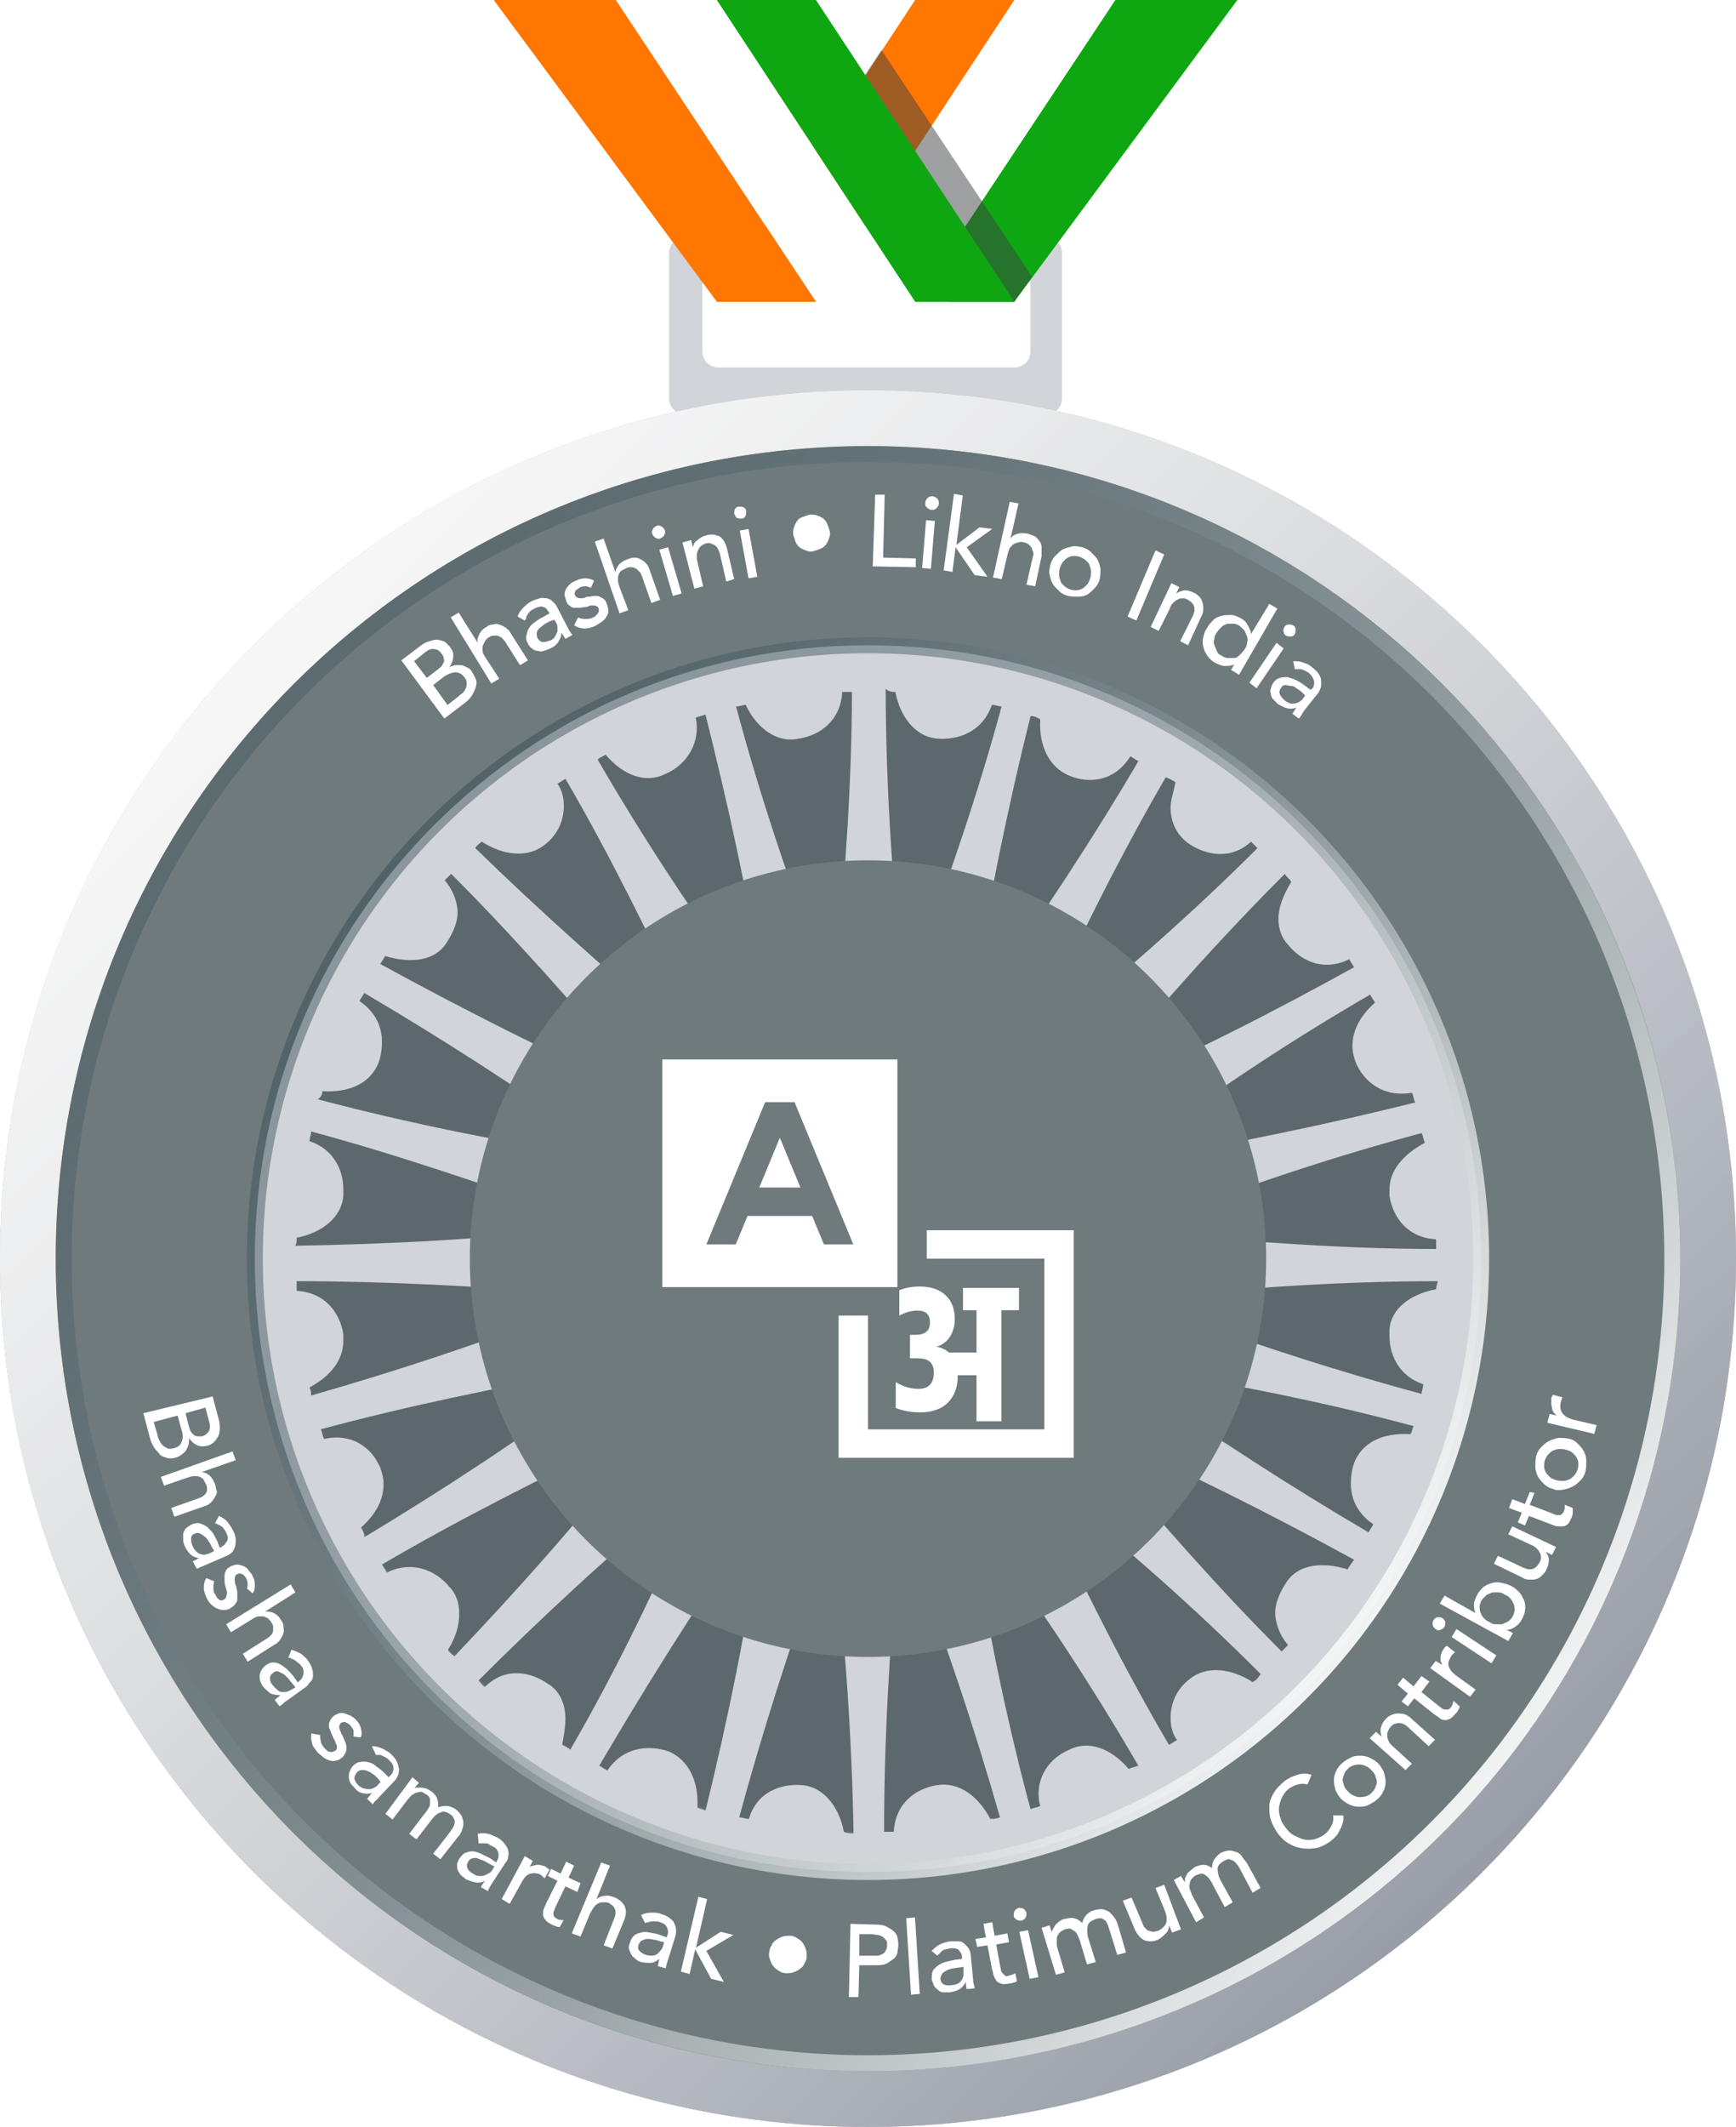 <svg width="218" height="267" viewBox="0 0 218 267" fill="none" xmlns="http://www.w3.org/2000/svg">
<path d="M86.006 29.798C84.904 29.798 84.023 30.669 84.023 31.757V50.041C84.023 51.13 84.904 52 86.006 52H131.381C132.483 52 133.364 51.13 133.364 50.041V31.757C133.364 30.669 132.483 29.798 131.381 29.798H86.006ZM129.399 44.164C129.399 45.253 128.518 46.123 127.416 46.123H90.191C89.09 46.123 88.209 45.253 88.209 44.164V35.893C88.209 34.805 89.09 33.934 90.191 33.934H127.416C128.518 33.934 129.399 34.805 129.399 35.893V44.164Z" fill="#D1D4D8"/>
<path d="M140.045 0L114.918 37.877H127.37L155.388 0H140.045Z" fill="#0FA711"/>
<path d="M127.377 0L102.473 37.877H114.925L140.052 0H127.377Z" fill="white"/>
<path d="M114.92 0L90.016 37.877H102.468L127.373 0H114.92Z" fill="#FF7600"/>
<path d="M90.018 37.877H102.47L77.343 0H62L90.018 37.877Z" fill="#FF7600"/>
<path d="M102.471 37.877H114.923L90.018 0H77.344L102.471 37.877Z" fill="white"/>
<path opacity="0.5" d="M110.695 6.28L104.469 15.693L119.145 37.882H127.372L129.596 34.744L110.695 6.28Z" fill="#3E4347"/>
<path d="M114.92 37.877H127.373L102.468 0H90.016L114.92 37.877Z" fill="#0FA711"/>
<g filter="url(#filter0_ii)">
<path d="M218 158C218 218.199 169.199 267 109 267C48.801 267 0 218.199 0 158C0 97.801 48.801 49 109 49C169.199 49 218 97.801 218 158Z" fill="#34373C" fill-opacity="0.4"/>
</g>
<path d="M214.5 158C214.5 216.266 167.266 263.5 109 263.5C50.734 263.5 3.5 216.266 3.5 158C3.5 99.734 50.734 52.5 109 52.5C167.266 52.5 214.5 99.734 214.5 158Z" stroke="#DFDFDF" stroke-width="7"/>
<path d="M214.5 158C214.5 216.266 167.266 263.5 109 263.5C50.734 263.5 3.5 216.266 3.5 158C3.5 99.734 50.734 52.5 109 52.5C167.266 52.5 214.5 99.734 214.5 158Z" stroke="url(#paint0_linear)" stroke-width="7"/>
<path d="M214.5 158C214.5 216.266 167.266 263.5 109 263.5C50.734 263.5 3.5 216.266 3.5 158C3.5 99.734 50.734 52.5 109 52.5C167.266 52.5 214.5 99.734 214.5 158Z" stroke="url(#paint1_linear)" stroke-width="7"/>
<path d="M196 158C196 206.049 157.049 245 109 245C60.951 245 22 206.049 22 158C22 109.951 60.951 71 109 71C157.049 71 196 109.951 196 158Z" fill="#5C686B" stroke="#6F7A7D" stroke-width="30"/>
<path d="M109.001 81C66.559 81 32 115.357 32 158.001C32 200.645 66.357 235.002 109.001 235.002C151.645 235.002 186.002 200.645 186.002 158.001C186.002 115.357 151.442 81 109.001 81ZM93.641 88.478C93.843 88.478 93.843 88.478 93.641 88.478C95.056 91.509 97.683 93.328 100.311 92.722C102.938 92.318 105.565 90.499 105.767 86.861C106.172 86.861 106.576 86.861 106.98 86.861C106.98 97.775 106.172 109.496 104.959 122.229C104.757 123.441 104.757 124.654 104.757 125.867C104.353 124.856 103.948 123.644 103.544 122.229C99.3 111.517 95.46 99.998 92.429 88.68C93.035 88.68 93.237 88.478 93.641 88.478ZM76.058 94.743C78.281 97.37 81.111 98.381 83.536 97.168C86.365 95.956 87.982 93.126 87.376 90.095C87.78 89.892 88.184 89.892 88.589 89.69C91.216 100.2 93.843 111.72 95.864 124.452C96.066 125.867 96.269 126.877 96.673 128.09C96.066 127.079 95.46 126.069 94.45 124.856C87.578 115.559 80.909 105.454 75.048 95.349C75.25 95.147 75.654 94.945 76.058 94.743ZM60.496 105.656C63.326 107.475 66.357 107.678 68.378 106.061C69.995 104.848 70.804 103.029 70.804 101.21C70.804 100.2 70.602 99.189 69.995 98.381C70.399 98.179 70.602 97.977 71.006 97.775C76.463 107.071 81.717 117.783 87.174 129.302C87.78 130.515 88.386 131.526 88.791 132.536C87.982 131.728 86.972 130.919 85.961 130.111C77.069 122.633 67.974 114.549 59.688 106.465C59.89 106.061 60.294 105.859 60.496 105.656ZM48.37 120.006C48.572 120.006 48.572 120.006 48.37 120.006C51.604 121.016 54.636 120.612 56.05 118.389C56.454 117.783 57.465 116.166 57.465 114.549C57.465 113.538 57.061 111.922 55.848 110.507C56.05 110.305 56.454 109.901 56.657 109.699C64.336 117.378 72.218 126.271 80.505 135.972C81.313 136.982 82.121 137.791 82.93 138.599C81.919 137.993 80.707 137.589 79.494 136.982C68.985 132.132 58.071 126.675 47.764 121.016C47.966 120.612 48.168 120.41 48.37 120.006ZM40.488 136.982C40.488 136.982 40.488 136.78 40.488 136.982C43.924 137.184 46.551 135.972 47.562 133.344C47.764 132.738 47.966 131.93 47.966 130.717C47.966 129.505 47.562 127.281 45.137 125.665C45.339 125.26 45.541 125.058 45.743 124.654C55.04 130.111 65.145 136.578 75.452 143.854C76.463 144.662 77.675 145.269 78.484 145.875C77.473 145.673 76.058 145.471 74.644 145.066C63.326 143.45 51.402 141.024 39.882 137.993C40.286 137.791 40.488 137.387 40.488 136.982ZM37.255 155.374C37.255 155.374 37.255 155.172 37.255 155.374C40.488 154.767 42.913 152.746 43.116 150.119C43.116 149.917 43.116 149.715 43.116 149.311C43.116 146.885 41.903 144.258 38.871 143.248C38.871 142.843 39.074 142.439 39.074 142.035C49.583 144.864 60.901 148.704 72.825 152.948C74.037 153.353 75.25 153.757 76.26 153.959C75.048 153.959 73.835 154.161 72.421 154.161C61.103 155.576 48.775 156.182 37.053 156.384C37.255 156.182 37.255 155.778 37.255 155.374ZM38.871 174.169C38.871 173.967 38.871 173.967 38.871 174.169C41.499 172.754 43.116 170.733 43.116 168.308C43.116 168.106 43.116 167.702 43.116 167.5C42.711 164.872 40.892 162.245 37.255 162.043C37.255 161.639 37.255 161.235 37.255 160.83C48.168 160.83 59.89 161.437 72.623 162.447C74.037 162.649 75.25 162.649 76.26 162.649C75.25 163.054 74.037 163.458 72.623 163.862C61.911 168.106 50.391 171.946 39.074 175.18C39.074 174.978 39.074 174.573 38.871 174.169ZM45.339 191.752C45.339 191.752 45.339 191.55 45.339 191.752C47.158 190.135 48.168 188.316 48.168 186.295C48.168 185.487 47.966 184.881 47.764 184.274C46.754 181.849 44.328 179.828 40.69 180.636C40.488 180.232 40.488 179.828 40.286 179.424C50.795 176.594 62.315 174.169 74.846 171.946C76.26 171.744 77.271 171.34 78.484 171.138C77.473 171.744 76.463 172.35 75.25 173.361C65.953 180.232 55.848 186.902 45.743 192.965C45.743 192.358 45.541 192.156 45.339 191.752ZM56.252 207.112C57.263 205.495 57.667 204.08 57.667 202.463C57.667 201.251 57.263 200.038 56.454 199.23C54.838 197.209 51.806 195.794 48.572 197.411C48.37 197.007 48.168 196.805 47.966 196.4C57.263 190.944 67.974 185.487 79.494 180.03C80.707 179.424 81.717 178.818 82.728 178.413C81.919 179.222 81.111 180.232 80.302 181.243C73.229 190.337 65.145 199.432 57.061 207.92C56.859 207.718 56.454 207.516 56.252 207.112ZM70.602 219.036C70.804 217.823 71.006 216.813 71.006 215.802C71.006 213.781 70.197 212.164 68.783 211.356C66.762 209.941 63.528 209.133 60.901 211.76C60.496 211.558 60.294 211.154 60.092 210.952C67.772 203.272 76.463 195.188 86.163 187.104C87.174 186.295 87.982 185.487 88.791 184.678C88.184 185.689 87.78 186.902 87.174 188.114C82.728 198.624 77.473 209.537 71.612 219.642C71.41 219.44 71.006 219.238 70.602 219.036ZM87.578 226.918C87.78 223.482 86.365 220.855 83.94 219.844C81.515 219.036 78.281 219.238 76.26 222.27C75.856 222.067 75.654 221.865 75.25 221.663C80.707 212.367 86.972 202.261 94.248 191.752C95.056 190.539 95.662 189.529 96.269 188.721C96.066 189.731 95.864 191.146 95.46 192.56C93.843 203.878 91.418 215.802 88.589 227.322C88.386 227.12 87.982 227.12 87.578 226.918ZM105.969 229.949C105.363 226.716 103.342 224.291 100.715 224.088C98.087 223.886 95.056 224.897 94.045 228.333C93.641 228.333 93.237 228.13 92.833 228.13C95.662 217.621 99.3 206.303 103.544 194.379C103.948 193.167 104.353 191.954 104.555 190.944C104.555 192.156 104.757 193.369 104.757 194.784C106.172 206.101 106.98 218.43 107.182 230.151C106.778 230.151 106.374 230.151 105.969 229.949ZM178.928 143.45C176.301 144.864 174.482 146.885 174.482 149.311C174.482 149.513 174.482 149.917 174.482 150.119C174.886 152.746 176.705 155.374 180.343 155.576C180.343 155.98 180.343 156.384 180.343 156.788C169.632 156.788 157.708 155.98 144.975 154.767C143.56 154.565 142.348 154.565 141.337 154.565C142.348 154.161 143.56 153.757 144.975 153.353C155.687 149.108 167.206 145.269 178.524 142.237C178.726 142.641 178.726 143.045 178.928 143.45ZM172.663 125.867C172.663 125.867 172.663 126.069 172.663 125.867C170.844 127.484 169.834 129.302 169.834 131.323C169.834 132.132 170.036 132.738 170.238 133.344C171.248 135.77 173.674 137.791 177.312 137.184C177.514 137.589 177.514 137.993 177.716 138.397C167.206 141.024 155.485 143.45 142.954 145.673C141.539 145.875 140.529 146.077 139.316 146.481C140.327 145.875 141.337 145.269 142.55 144.46C151.847 137.387 161.952 130.717 172.057 124.856C172.259 125.26 172.461 125.463 172.663 125.867ZM162.154 110.709C161.143 112.326 160.537 113.943 160.537 115.357C160.537 116.57 160.941 117.783 161.75 118.591C163.366 120.612 166.196 122.027 169.43 120.41C169.632 120.814 169.834 121.016 170.036 121.42C160.537 126.675 150.028 132.132 138.306 137.184C137.093 137.791 136.083 138.195 135.072 138.801C135.881 137.993 136.689 136.982 137.7 135.972C144.975 127.079 153.059 117.985 161.345 109.699C161.548 110.103 161.952 110.305 162.154 110.709ZM147.603 98.179C147.603 98.179 147.805 98.381 147.603 98.179C147.4 99.391 146.996 100.402 146.996 101.412C146.996 103.231 147.805 104.848 149.219 105.859C151.24 107.273 154.474 108.082 157.101 105.656C157.303 105.859 157.708 106.263 157.91 106.465C150.23 114.145 141.337 122.027 131.434 130.111C130.424 130.919 129.413 131.728 128.807 132.536C129.413 131.526 129.818 130.515 130.424 129.1C135.072 118.591 140.529 107.678 146.39 97.572C146.996 97.775 147.198 97.977 147.603 98.179ZM130.626 90.297C130.828 90.297 130.828 90.297 130.626 90.297C130.424 93.732 131.839 96.36 134.264 97.37C136.689 98.381 139.923 98.179 141.944 94.945C142.348 95.147 142.55 95.349 142.954 95.551C137.497 104.848 131.03 114.751 123.552 125.26C122.744 126.271 122.138 127.281 121.531 128.292C121.733 127.281 122.138 125.867 122.34 124.452C124.159 113.134 126.584 101.21 129.413 89.892C130.02 89.892 130.222 90.095 130.626 90.297ZM112.437 86.861C112.437 86.861 112.639 86.861 112.437 86.861C113.043 90.095 115.064 92.52 117.691 92.722C120.319 92.924 123.35 91.913 124.563 88.478C124.967 88.478 125.371 88.68 125.775 88.68C122.946 99.189 119.106 110.507 114.66 122.229C114.256 123.441 113.851 124.654 113.447 125.665C113.447 124.452 113.245 123.239 113.245 121.825C112.033 110.507 111.224 98.179 111.224 86.457C111.628 86.861 112.033 86.861 112.437 86.861ZM124.361 228.333C122.744 225.301 120.319 223.684 117.691 224.088C115.064 224.493 112.437 226.312 112.235 229.949C111.83 229.949 111.426 229.949 111.022 229.949C111.022 219.036 111.628 207.314 112.841 194.581C113.043 193.369 113.043 192.358 113.043 191.348C113.043 191.146 113.043 191.146 113.043 190.944C113.447 191.954 113.851 193.167 114.256 194.581C118.5 205.293 122.34 216.813 125.573 228.13C125.169 228.333 124.765 228.333 124.361 228.333ZM141.742 222.067C141.742 222.067 141.539 222.067 141.742 222.067C139.518 219.44 136.689 218.43 134.264 219.642C131.434 220.855 129.818 223.684 130.626 226.716C130.222 226.918 129.818 226.918 129.413 227.12C126.584 216.611 124.159 205.091 122.138 192.56C121.936 191.146 121.733 190.135 121.329 188.923C121.936 189.933 122.542 190.944 123.552 192.156C130.424 201.453 137.093 211.558 142.954 221.663C142.348 221.865 142.146 221.865 141.742 222.067ZM157.303 211.154C157.303 211.356 157.303 211.356 157.303 211.154C154.474 209.335 151.442 209.133 149.421 210.75C147.805 211.962 146.996 213.781 146.996 215.6C146.996 216.611 147.198 217.621 147.805 218.43C147.4 218.632 147.198 218.834 146.794 219.036C141.337 209.739 135.881 199.028 130.626 187.508C130.02 186.295 129.413 185.285 129.009 184.274C129.818 185.083 130.828 185.891 131.839 186.699C140.933 193.773 150.028 201.857 158.314 210.143C157.91 210.75 157.708 210.952 157.303 211.154ZM169.227 197.007C169.227 197.007 169.227 197.209 169.227 197.007C165.994 195.996 162.962 196.4 161.548 198.624C161.143 199.23 160.133 200.847 160.133 202.463C160.133 203.474 160.537 205.091 161.75 206.506C161.548 206.708 161.143 207.112 160.941 207.314C153.261 199.634 145.379 190.742 137.295 181.041C136.487 180.03 135.678 179.02 134.87 178.413C135.881 179.02 137.093 179.424 138.306 180.03C148.815 184.678 159.729 190.135 170.036 195.794C169.632 196.4 169.43 196.603 169.227 197.007ZM177.109 180.03C177.109 180.232 177.109 180.232 177.109 180.03C173.674 179.828 171.046 181.041 170.036 183.668C169.834 184.274 169.632 185.083 169.632 186.295C169.632 187.508 170.036 189.731 172.461 191.348C172.259 191.752 172.057 191.954 171.855 192.358C162.558 186.902 152.453 180.434 142.146 173.159C141.135 172.35 139.923 171.744 139.114 171.138C140.125 171.34 141.539 171.744 142.954 171.946C154.272 173.563 166.196 175.988 177.514 179.02C177.312 179.424 177.312 179.828 177.109 180.03ZM180.343 161.841C177.109 162.447 174.684 164.266 174.482 166.893C174.482 167.096 174.482 167.298 174.482 167.702C174.482 170.127 175.695 172.754 178.726 173.765C178.726 174.169 178.524 174.573 178.524 174.978C168.015 172.148 156.697 168.51 144.773 164.064C143.56 163.66 142.348 163.256 141.337 163.054C142.55 163.054 143.763 162.851 145.177 162.851C156.495 161.639 168.823 160.83 180.545 160.83C180.545 161.033 180.343 161.437 180.343 161.841Z" fill="#D1D4D8"/>
<circle cx="109" cy="158" r="77" stroke="url(#paint2_linear)" stroke-width="2"/>
<circle cx="109" cy="158" r="101" stroke="url(#paint3_linear)" stroke-width="2"/>
<g filter="url(#filter1_i)">
<circle cx="109" cy="158" r="50" fill="#6F7A7D"/>
</g>
<g filter="url(#filter2_d)">
<path fill-rule="evenodd" clip-rule="evenodd" d="M83.168 134.786V133H112.692V161.571H83.168V134.786ZM99.775 138.357H96.085L88.704 156.214H92.394L93.872 152.643H101.988L103.466 156.214H107.156L99.775 138.357ZM95.346 149.071L97.93 142.821L100.514 149.071H95.346ZM131.144 158H116.382V154.429H134.835V183H105.311V165.143H109.001V179.429H131.144V158ZM127.96 164.47V161.676H120.929V164.47H122.626V169.785H119.165C118.739 169.402 118.218 169.161 117.601 169.061C118.335 168.829 118.901 168.404 119.298 167.789C119.694 167.173 119.893 166.433 119.893 165.568C119.893 164.304 119.511 163.314 118.747 162.599C117.983 161.867 116.895 161.501 115.485 161.501C114.5 161.501 113.648 161.659 112.928 161.975V165.144C113.721 164.728 114.493 164.52 115.242 164.52C116.271 164.52 116.785 165.019 116.785 166.017C116.785 167.049 116.175 167.564 114.956 167.564H114.272V170.509H115.176C115.97 170.509 116.513 170.667 116.807 170.983C117.116 171.299 117.27 171.723 117.27 172.255C117.27 173.653 116.623 174.351 115.33 174.351C114.375 174.351 113.427 174.068 112.487 173.503V176.747C113.413 177.113 114.412 177.296 115.485 177.296C117.072 177.296 118.262 176.88 119.055 176.048C119.863 175.216 120.267 174.135 120.267 172.804V172.63H122.626V178.418H125.756V164.47H127.96Z" fill="white"/>
</g>
<path d="M50.398 82.9L52.898 81C53.198 80.8 53.498 80.6 53.898 80.5C54.298 80.4 54.498 80.3 54.798 80.3C55.098 80.3 55.398 80.4 55.698 80.5C55.998 80.6 56.198 80.9 56.498 81.2C56.798 81.6 56.998 82 56.898 82.5C56.898 82.9 56.698 83.4 56.398 83.8C56.598 83.6 56.898 83.6 57.098 83.5C57.398 83.5 57.598 83.5 57.898 83.5C58.198 83.5 58.398 83.7 58.698 83.8C58.898 83.9 59.198 84.1 59.298 84.4C59.498 84.7 59.698 85.1 59.798 85.4C59.898 85.7 59.798 86.1 59.698 86.4C59.598 86.7 59.398 87.1 59.198 87.4C58.998 87.7 58.698 88 58.298 88.3L55.798 90.2L50.398 82.9ZM53.598 85.1L54.898 84.1C55.098 84 55.198 83.8 55.398 83.7C55.498 83.5 55.598 83.4 55.698 83.2C55.798 83 55.798 82.8 55.698 82.6C55.698 82.4 55.598 82.2 55.398 82C55.198 81.7 54.898 81.5 54.598 81.5C54.298 81.4 53.898 81.5 53.498 81.8L51.998 83L53.598 85.1ZM56.198 88.5L57.598 87.4C57.698 87.3 57.898 87.1 58.098 87C58.298 86.8 58.398 86.6 58.498 86.4C58.598 86.2 58.598 86 58.598 85.7C58.598 85.5 58.498 85.2 58.298 85C57.998 84.6 57.598 84.4 57.198 84.4C56.798 84.4 56.298 84.6 55.798 84.9L54.398 86L56.198 88.5Z" fill="white"/>
<path d="M56.598 77.5L57.598 76.9L59.998 80.7C59.898 80.3 59.998 80 60.198 79.6C60.398 79.2 60.698 78.9 61.098 78.7C61.298 78.5 61.598 78.4 61.898 78.4C62.198 78.3 62.398 78.3 62.698 78.4C62.998 78.5 63.198 78.6 63.498 78.8C63.798 79 63.998 79.2 64.198 79.6L66.298 82.9L65.298 83.5L63.398 80.5C63.198 80.3 63.098 80.1 62.898 80C62.698 79.9 62.598 79.8 62.398 79.8C62.198 79.8 62.098 79.8 61.898 79.8C61.698 79.8 61.598 79.9 61.398 80C61.198 80.1 60.998 80.3 60.898 80.5C60.798 80.7 60.698 80.9 60.598 81.1C60.598 81.3 60.598 81.6 60.598 81.8C60.698 82.1 60.798 82.3 60.998 82.6L62.698 85.2L61.698 85.8L56.598 77.5Z" fill="white"/>
<path d="M65 77.4C65.1 77 65.4 76.6 65.7 76.3C66 76 66.3 75.7 66.7 75.5C67.1 75.3 67.5 75.2 67.8 75.1C68.1 75 68.4 75.1 68.7 75.1C69 75.2 69.2 75.3 69.4 75.5C69.6 75.7 69.8 75.9 69.9 76.1L71.3 78.8C71.4 79 71.5 79.2 71.6 79.3C71.7 79.5 71.8 79.6 71.9 79.7L71 80.2C70.8 79.9 70.7 79.7 70.5 79.4C70.5 79.9 70.3 80.3 70.1 80.6C69.9 80.9 69.6 81.2 69.1 81.4C68.9 81.5 68.6 81.6 68.3 81.7C68 81.8 67.8 81.8 67.5 81.7C67.3 81.7 67 81.6 66.8 81.4C66.6 81.3 66.4 81 66.3 80.8C66.1 80.5 66 80.1 66.1 79.8C66.2 79.5 66.2 79.2 66.4 78.9C66.6 78.6 66.8 78.3 67.2 78.1C67.5 77.8 67.9 77.6 68.3 77.4L69 77L68.9 76.8C68.8 76.7 68.7 76.5 68.6 76.4C68.5 76.3 68.3 76.2 68.2 76.2C68 76.1 67.9 76.1 67.7 76.2C67.5 76.2 67.3 76.3 67.1 76.4C66.9 76.5 66.7 76.6 66.6 76.7C66.5 76.8 66.4 76.9 66.3 77.1C66.2 77.2 66.1 77.3 66.1 77.5C66.1 77.7 66 77.7 65.9 77.9L65 77.4ZM69 78C68.8 78.1 68.5 78.3 68.3 78.4C68.1 78.6 67.9 78.7 67.7 78.9C67.5 79.1 67.4 79.3 67.4 79.5C67.4 79.7 67.4 79.9 67.5 80.1C67.7 80.4 67.9 80.6 68.2 80.6C68.5 80.6 68.8 80.5 69.1 80.4C69.4 80.3 69.6 80.1 69.7 79.9C69.8 79.7 69.9 79.5 70 79.3C70 79.1 70 78.9 70 78.7C70 78.5 69.9 78.3 69.8 78.1L69.6 77.8L69 78Z" fill="white"/>
<path d="M74.198 73.8C73.998 73.7 73.798 73.6 73.598 73.6C73.398 73.6 73.098 73.6 72.898 73.7C72.698 73.8 72.498 74 72.298 74.1C72.198 74.3 72.098 74.5 72.198 74.7C72.298 74.9 72.398 75 72.498 75C72.598 75.1 72.798 75.1 72.998 75.1C73.198 75.1 73.298 75.1 73.498 75C73.698 74.9 73.798 74.9 73.998 74.9C74.198 74.9 74.498 74.8 74.698 74.8C74.898 74.8 75.098 74.8 75.298 74.9C75.498 75 75.698 75.1 75.798 75.2C75.998 75.3 76.098 75.5 76.198 75.8C76.298 76.1 76.398 76.4 76.398 76.7C76.398 77 76.298 77.2 76.098 77.5C75.998 77.7 75.798 77.9 75.498 78.1C75.198 78.3 74.998 78.4 74.698 78.6C74.198 78.8 73.798 78.9 73.398 78.9C72.998 78.9 72.598 78.8 72.098 78.5L72.598 77.5C72.798 77.6 73.098 77.7 73.398 77.7C73.698 77.7 73.998 77.7 74.298 77.6C74.398 77.5 74.598 77.5 74.698 77.4C74.798 77.3 74.898 77.2 74.998 77.1C75.098 77 75.098 76.9 75.198 76.8C75.198 76.7 75.198 76.6 75.198 76.4C75.098 76.2 74.998 76.1 74.898 76.1C74.798 76 74.598 76 74.398 76C74.198 76 74.098 76 73.898 76.1C73.698 76.2 73.598 76.2 73.498 76.2C73.298 76.2 72.998 76.3 72.798 76.3C72.598 76.3 72.298 76.3 72.098 76.3C71.898 76.3 71.698 76.2 71.498 76C71.298 75.9 71.198 75.7 71.098 75.4C70.998 75.1 70.898 74.8 70.898 74.6C70.898 74.3 70.998 74.1 71.098 73.9C71.198 73.7 71.398 73.5 71.598 73.3C71.798 73.1 72.098 73 72.298 72.9C72.698 72.7 73.098 72.6 73.498 72.6C73.898 72.6 74.298 72.7 74.598 72.9L74.198 73.8Z" fill="white"/>
<path d="M74.699 68L75.799 67.6L77.299 71.9C77.299 71.5 77.499 71.2 77.699 70.9C77.999 70.6 78.299 70.4 78.799 70.2C79.099 70.1 79.299 70 79.599 70C79.899 70 80.099 70 80.399 70.2C80.699 70.3 80.899 70.5 81.099 70.7C81.299 70.9 81.499 71.2 81.599 71.6L82.899 75.3L81.799 75.7L80.599 72.3C80.499 72 80.399 71.8 80.199 71.7C80.099 71.5 79.899 71.4 79.699 71.3C79.499 71.2 79.399 71.2 79.199 71.2C78.999 71.2 78.899 71.2 78.699 71.3C78.499 71.4 78.299 71.5 78.099 71.6C77.899 71.7 77.799 71.9 77.699 72.1C77.599 72.3 77.599 72.5 77.599 72.8C77.599 73.1 77.699 73.4 77.799 73.7L78.899 76.6L77.799 77L74.699 68Z" fill="white"/>
<path d="M81.897 67C81.797 66.8 81.897 66.6 81.997 66.4C82.097 66.2 82.297 66.1 82.497 66C82.697 65.9 82.897 66 83.097 66.1C83.297 66.2 83.397 66.4 83.497 66.6C83.597 66.8 83.497 67 83.397 67.2C83.297 67.4 83.097 67.5 82.897 67.6C82.697 67.7 82.497 67.6 82.297 67.5C82.097 67.4 81.997 67.2 81.897 67ZM82.797 69L83.897 68.7L85.597 74.5L84.497 74.8L82.797 69Z" fill="white"/>
<path d="M85.699 68.1L86.799 67.8L86.999 68.7C87.099 68.4 87.199 68 87.599 67.8C87.899 67.5 88.299 67.3 88.699 67.2C88.999 67.1 89.299 67.1 89.499 67.1C89.699 67.1 89.999 67.2 90.299 67.3C90.499 67.4 90.699 67.6 90.899 67.9C91.099 68.2 91.199 68.5 91.299 68.9L92.199 72.7L91.199 73L90.399 69.5C90.299 69.2 90.199 69 90.099 68.8C89.999 68.6 89.799 68.5 89.699 68.4C89.499 68.3 89.399 68.3 89.199 68.2C88.999 68.1 88.899 68.2 88.699 68.2C88.499 68.3 88.299 68.3 88.099 68.5C87.899 68.6 87.799 68.8 87.699 69C87.599 69.2 87.499 69.4 87.499 69.7C87.499 70 87.499 70.3 87.599 70.6L88.299 73.6L87.199 73.9L85.699 68.1Z" fill="white"/>
<path d="M92.199 64.5C92.199 64.3 92.199 64.1 92.299 63.9C92.399 63.7 92.599 63.6 92.799 63.6C92.999 63.6 93.199 63.6 93.399 63.7C93.599 63.8 93.699 64 93.699 64.2C93.699 64.4 93.699 64.6 93.599 64.8C93.499 65 93.299 65.1 93.099 65.1C92.899 65.1 92.699 65.1 92.499 65C92.399 64.9 92.299 64.7 92.199 64.5ZM92.899 66.6L93.999 66.4L95.099 72.4L93.999 72.6L92.899 66.6Z" fill="white"/>
<path d="M99.598 67.1C99.598 66.8 99.598 66.5 99.698 66.2C99.798 65.9 99.898 65.7 100.098 65.4C100.298 65.1 100.498 65 100.798 64.9C101.098 64.8 101.298 64.7 101.698 64.6C101.998 64.6 102.298 64.6 102.598 64.7C102.898 64.8 103.098 64.9 103.398 65.1C103.598 65.3 103.798 65.5 103.898 65.8C103.998 66.1 104.098 66.3 104.198 66.7C104.298 67.1 104.198 67.3 104.098 67.6C103.998 67.9 103.898 68.1 103.698 68.4C103.498 68.6 103.298 68.8 102.998 68.9C102.698 69 102.498 69.1 102.098 69.2C101.698 69.3 101.498 69.2 101.198 69.1C100.898 69 100.698 68.9 100.398 68.7C100.198 68.5 99.998 68.3 99.898 68C99.798 67.7 99.698 67.4 99.598 67.1Z" fill="white"/>
<path d="M109.898 62.1H111.098L110.898 70L114.998 70.1V71.2L109.598 71.1L109.898 62.1Z" fill="white"/>
<path d="M116.297 65.3L117.397 65.4L116.897 71.4L115.797 71.3L116.297 65.3ZM116.197 63.1C116.197 62.9 116.297 62.7 116.497 62.5C116.697 62.3 116.897 62.3 117.097 62.3C117.297 62.3 117.497 62.4 117.697 62.6C117.897 62.8 117.897 63 117.897 63.2C117.897 63.4 117.797 63.6 117.597 63.8C117.397 64 117.197 64 116.997 64C116.797 64 116.597 63.9 116.397 63.7C116.197 63.6 116.197 63.4 116.197 63.1Z" fill="white"/>
<path d="M119.8 62L120.9 62.2L120.1 68.4L123 66.2L124.6 66.4L121.4 68.7L124 72.4L122.4 72.2L120 68.7L119.6 71.8L118.5 71.6L119.8 62Z" fill="white"/>
<path d="M126.799 63L127.899 63.2L126.899 67.6C127.099 67.3 127.399 67.1 127.799 67C128.199 66.9 128.599 66.9 129.099 67C129.399 67.1 129.599 67.2 129.899 67.3C130.099 67.4 130.299 67.6 130.499 67.9C130.699 68.1 130.799 68.4 130.799 68.7C130.799 69 130.799 69.4 130.799 69.8L129.999 73.6L128.899 73.4L129.699 69.9C129.799 69.6 129.799 69.4 129.699 69.2C129.599 69 129.599 68.8 129.499 68.7C129.399 68.6 129.299 68.4 129.099 68.3C128.899 68.2 128.799 68.1 128.599 68.1C128.399 68 128.099 68 127.899 68.1C127.699 68.1 127.499 68.2 127.299 68.3C127.099 68.4 126.999 68.6 126.799 68.8C126.699 69 126.599 69.3 126.499 69.7L125.799 72.7L124.699 72.5L126.799 63Z" fill="white"/>
<path d="M131.899 70.9C131.999 70.5 132.199 70.1 132.499 69.8C132.799 69.5 133.099 69.2 133.399 69C133.799 68.8 134.199 68.7 134.599 68.6C134.999 68.5 135.399 68.6 135.899 68.7C136.299 68.8 136.699 69 136.999 69.3C137.299 69.6 137.599 69.9 137.799 70.2C137.999 70.6 138.099 70.9 138.199 71.4C138.199 71.8 138.199 72.2 138.099 72.7C137.999 73.1 137.799 73.5 137.499 73.8C137.199 74.1 136.899 74.4 136.599 74.6C136.299 74.8 135.799 74.9 135.399 74.9C134.999 74.9 134.599 74.9 134.099 74.8C133.699 74.7 133.299 74.5 132.999 74.2C132.699 73.9 132.399 73.6 132.199 73.3C131.999 72.9 131.899 72.6 131.799 72.1C131.699 71.8 131.799 71.4 131.899 70.9ZM133.099 71.3C132.999 71.6 132.999 71.9 132.999 72.2C132.999 72.5 133.099 72.7 133.199 73C133.299 73.3 133.499 73.4 133.699 73.6C133.899 73.8 134.199 73.9 134.399 74C134.599 74.1 134.999 74.1 135.199 74.1C135.399 74.1 135.699 74 135.899 73.9C136.099 73.8 136.299 73.6 136.499 73.4C136.699 73.2 136.799 72.9 136.899 72.6C136.999 72.3 136.999 72 136.999 71.7C136.999 71.4 136.899 71.2 136.799 70.9C136.699 70.6 136.499 70.5 136.299 70.3C136.099 70.1 135.799 70 135.599 69.9C135.299 69.8 134.999 69.8 134.799 69.8C134.499 69.8 134.299 69.9 134.099 70C133.899 70.1 133.699 70.3 133.499 70.5C133.299 70.8 133.199 71 133.099 71.3Z" fill="white"/>
<path d="M145.098 69.1L146.198 69.6L142.698 77.9L141.598 77.4L145.098 69.1Z" fill="white"/>
<path d="M147.1 73.2L148.1 73.7L147.7 74.5C148 74.3 148.3 74.2 148.7 74.1C149.1 74.1 149.5 74.2 149.9 74.4C150.2 74.5 150.4 74.7 150.6 74.9C150.8 75.1 150.9 75.3 151 75.6C151.1 75.9 151.1 76.1 151.1 76.5C151.1 76.8 151 77.2 150.8 77.5L149.2 81L148.2 80.5L149.8 77.3C149.9 77 150 76.8 150 76.6C150 76.4 150 76.2 149.9 76C149.8 75.8 149.7 75.7 149.6 75.6C149.5 75.5 149.3 75.4 149.2 75.3C149 75.2 148.8 75.1 148.6 75.1C148.4 75.1 148.2 75.1 148 75.2C147.8 75.3 147.6 75.4 147.4 75.6C147.2 75.8 147 76 146.9 76.4L145.5 79.2L144.5 78.7L147.1 73.2Z" fill="white"/>
<path d="M155.598 84.7L154.598 84.1L154.998 83.4C154.598 83.6 154.298 83.6 153.798 83.6C153.398 83.6 152.998 83.4 152.598 83.2C152.198 83 151.898 82.7 151.598 82.3C151.398 82 151.198 81.6 151.098 81.2C150.998 80.8 150.998 80.4 151.098 80C151.198 79.6 151.298 79.2 151.598 78.8C151.798 78.4 152.098 78.1 152.398 77.8C152.698 77.5 153.098 77.4 153.398 77.3C153.798 77.2 154.198 77.2 154.598 77.2C154.998 77.2 155.398 77.4 155.798 77.6C156.198 77.8 156.498 78.1 156.698 78.5C156.898 78.9 157.098 79.2 157.098 79.6L159.398 75.8L160.398 76.4L155.598 84.7ZM153.398 82.3C153.698 82.5 153.898 82.6 154.198 82.6C154.498 82.6 154.698 82.6 154.998 82.6C155.298 82.6 155.498 82.4 155.698 82.2C155.898 82 156.098 81.8 156.298 81.5C156.498 81.2 156.598 81 156.598 80.7C156.698 80.4 156.698 80.2 156.598 79.9C156.498 79.7 156.398 79.4 156.298 79.2C156.198 79 155.898 78.8 155.698 78.6C155.398 78.4 155.198 78.3 154.898 78.3C154.598 78.3 154.398 78.3 154.098 78.3C153.898 78.4 153.598 78.5 153.398 78.7C153.198 78.9 152.998 79.1 152.798 79.4C152.598 79.7 152.498 79.9 152.498 80.2C152.398 80.5 152.398 80.7 152.498 81C152.598 81.2 152.698 81.5 152.798 81.7C152.898 82 153.098 82.2 153.398 82.3Z" fill="white"/>
<path d="M160.298 80.7L161.198 81.4L157.798 86.4L156.898 85.7L160.298 80.7ZM161.298 78.7C161.398 78.5 161.598 78.4 161.798 78.4C161.998 78.4 162.198 78.4 162.398 78.5C162.598 78.6 162.698 78.8 162.698 79C162.698 79.2 162.698 79.4 162.598 79.6C162.498 79.8 162.298 79.9 162.098 79.9C161.898 79.9 161.698 79.9 161.498 79.8C161.298 79.7 161.198 79.5 161.198 79.3C161.098 79.1 161.198 78.9 161.298 78.7Z" fill="white"/>
<path d="M162.398 83C162.798 83 163.298 83 163.698 83.2C164.098 83.3 164.498 83.5 164.798 83.8C165.198 84.1 165.398 84.3 165.598 84.6C165.798 84.9 165.898 85.2 165.898 85.4C165.898 85.7 165.898 85.9 165.898 86.2C165.798 86.5 165.698 86.7 165.598 86.9L163.698 89.3C163.598 89.5 163.498 89.6 163.398 89.8C163.298 90 163.198 90.1 163.098 90.2L162.298 89.6C162.498 89.3 162.598 89.1 162.798 88.8C162.398 89 161.998 89 161.598 88.9C161.198 88.8 160.898 88.6 160.498 88.4C160.298 88.2 160.098 88 159.898 87.8C159.698 87.6 159.598 87.4 159.598 87.1C159.498 86.9 159.498 86.6 159.598 86.4C159.598 86.2 159.798 85.9 159.898 85.7C160.098 85.4 160.398 85.2 160.698 85.1C160.998 85 161.298 85 161.698 85C161.998 85.1 162.398 85.2 162.798 85.4C163.198 85.6 163.498 85.8 163.898 86.1L164.598 86.6L164.798 86.4C164.898 86.3 164.998 86.1 164.998 86C164.998 85.8 165.098 85.7 164.998 85.5C164.998 85.3 164.898 85.2 164.798 85C164.698 84.8 164.598 84.7 164.398 84.5C164.198 84.4 164.098 84.3 163.898 84.2C163.698 84.1 163.598 84.1 163.398 84C163.298 84 163.098 84 162.998 84C162.898 84 162.698 84 162.598 84L162.398 83ZM163.498 86.9C163.298 86.7 163.098 86.6 162.798 86.4C162.598 86.2 162.298 86.1 162.098 86.1C161.898 86.1 161.598 86 161.398 86C161.198 86 160.998 86.1 160.898 86.3C160.698 86.6 160.598 86.8 160.698 87.1C160.798 87.4 160.998 87.6 161.298 87.9C161.498 88.1 161.798 88.2 161.998 88.3C162.198 88.4 162.498 88.3 162.698 88.3C162.898 88.2 163.098 88.2 163.298 88C163.498 87.9 163.598 87.7 163.698 87.6L163.898 87.3L163.498 86.9Z" fill="white"/>
<path d="M26.7 175.3L27.5 178.3C27.6 178.7 27.6 179 27.6 179.4C27.6 179.8 27.5 180.1 27.4 180.3C27.3 180.5 27.1 180.8 26.9 181C26.7 181.2 26.4 181.4 26 181.5C25.5 181.6 25.1 181.6 24.7 181.4C24.3 181.2 24 180.9 23.7 180.5C23.8 180.8 23.7 181 23.7 181.3C23.6 181.6 23.5 181.8 23.4 182C23.3 182.2 23.1 182.4 22.8 182.6C22.6 182.8 22.3 182.9 22 183C21.6 183.1 21.2 183.1 20.9 183C20.6 182.9 20.2 182.8 20 182.5C19.8 182.2 19.5 182 19.3 181.6C19.1 181.3 18.9 180.9 18.8 180.4L18 177.4L26.7 175.3ZM19.3 178.5L19.8 180.2C19.8 180.4 19.9 180.6 20 180.8C20.1 181 20.2 181.2 20.4 181.4C20.6 181.6 20.8 181.7 21 181.8C21.2 181.9 21.5 181.9 21.8 181.8C22.3 181.7 22.7 181.4 22.8 181C23 180.6 23 180.1 22.8 179.5L22.3 177.7L19.3 178.5ZM23.3 177.4L23.7 179C23.8 179.2 23.8 179.4 23.9 179.6C24 179.8 24.1 179.9 24.3 180.1C24.4 180.2 24.6 180.3 24.8 180.3C25 180.3 25.2 180.3 25.4 180.3C25.7 180.2 26 180 26.2 179.7C26.4 179.4 26.4 179 26.3 178.6L25.8 176.7L23.3 177.4Z" fill="white"/>
<path d="M29.199 182.2L29.599 183.3L25.299 184.8C25.699 184.8 25.999 185 26.299 185.2C26.599 185.5 26.799 185.8 26.999 186.3C27.099 186.6 27.099 186.9 27.199 187.1C27.299 187.3 27.199 187.6 26.999 187.9C26.899 188.1 26.699 188.4 26.499 188.6C26.299 188.8 25.999 189 25.599 189.1L21.899 190.4L21.499 189.3L24.899 188.1C25.199 188 25.399 187.9 25.499 187.8C25.699 187.7 25.799 187.5 25.899 187.4C25.999 187.2 25.999 187.1 25.999 186.9C25.999 186.7 25.999 186.6 25.899 186.4C25.799 186.2 25.699 186 25.599 185.8C25.499 185.6 25.299 185.5 25.099 185.4C24.899 185.3 24.699 185.3 24.399 185.3C24.099 185.3 23.799 185.4 23.499 185.5L20.599 186.5L20.199 185.4L29.199 182.2Z" fill="white"/>
<path d="M27.5 190.3C27.9 190.5 28.3 190.7 28.6 191.1C28.9 191.5 29.1 191.8 29.3 192.2C29.5 192.6 29.6 193 29.6 193.3C29.6 193.6 29.6 193.9 29.5 194.2C29.4 194.5 29.3 194.7 29.1 194.9C28.9 195.1 28.7 195.2 28.5 195.3L25.7 196.5C25.5 196.6 25.3 196.7 25.2 196.7C25 196.8 24.9 196.9 24.7 196.9L24.2 196C24.5 195.9 24.7 195.7 25 195.6C24.5 195.5 24.2 195.4 23.9 195.1C23.6 194.8 23.4 194.5 23.2 194.1C23.1 193.8 23 193.6 23 193.3C23 193 23 192.8 23 192.5C23.1 192.3 23.2 192 23.3 191.9C23.5 191.7 23.7 191.6 24 191.4C24.4 191.2 24.7 191.2 25 191.2C25.3 191.3 25.6 191.4 25.9 191.6C26.2 191.8 26.4 192.1 26.7 192.4C26.9 192.7 27.1 193.1 27.3 193.5L27.6 194.3L27.8 194.2C27.9 194.1 28.1 194 28.2 193.9C28.3 193.8 28.4 193.6 28.5 193.5C28.6 193.3 28.6 193.2 28.6 193C28.6 192.8 28.5 192.6 28.4 192.4C28.3 192.2 28.2 192 28.1 191.9C28 191.8 27.9 191.6 27.8 191.6C27.7 191.6 27.6 191.4 27.4 191.4C27.3 191.3 27.2 191.3 27 191.2L27.5 190.3ZM26.6 194.2C26.5 194 26.4 193.7 26.2 193.5C26.1 193.3 25.9 193 25.7 192.9C25.5 192.7 25.3 192.6 25.1 192.5C24.9 192.4 24.7 192.4 24.5 192.5C24.2 192.6 24 192.8 24 193.1C24 193.4 24 193.7 24.2 194.1C24.3 194.4 24.5 194.6 24.7 194.8C24.9 195 25.1 195.1 25.3 195.1C25.5 195.2 25.7 195.2 25.9 195.1C26.1 195.1 26.3 195 26.5 194.9L26.9 194.7L26.6 194.2Z" fill="white"/>
<path d="M31.002 199.4C31.102 199.2 31.102 199 31.102 198.8C31.102 198.6 31.002 198.3 30.902 198.1C30.802 197.9 30.602 197.7 30.402 197.6C30.202 197.5 30.002 197.5 29.802 197.6C29.602 197.7 29.502 197.8 29.502 198C29.502 198.2 29.401 198.3 29.502 198.5C29.502 198.7 29.502 198.8 29.602 199C29.702 199.2 29.701 199.3 29.701 199.4C29.802 199.6 29.802 199.9 29.802 200.1C29.802 200.3 29.802 200.5 29.802 200.8C29.802 201 29.701 201.2 29.502 201.4C29.401 201.6 29.202 201.7 28.902 201.9C28.602 202.1 28.302 202.1 28.002 202.1C27.701 202.1 27.502 202 27.201 201.9C27.002 201.8 26.701 201.6 26.502 201.4C26.302 201.2 26.102 200.9 26.002 200.7C25.802 200.3 25.602 199.8 25.602 199.4C25.602 199 25.602 198.6 25.902 198.1L26.902 198.5C26.802 198.8 26.802 199 26.802 199.3C26.802 199.6 26.802 199.9 27.002 200.1C27.102 200.2 27.102 200.3 27.201 200.5C27.302 200.6 27.401 200.7 27.502 200.8C27.602 200.9 27.701 200.9 27.802 200.9C27.901 200.9 28.002 200.9 28.102 200.8C28.302 200.7 28.302 200.6 28.402 200.5C28.402 200.4 28.502 200.2 28.502 200C28.502 199.8 28.502 199.7 28.402 199.5C28.402 199.3 28.302 199.2 28.302 199.1C28.201 198.9 28.201 198.6 28.201 198.4C28.201 198.2 28.201 197.9 28.201 197.7C28.201 197.5 28.302 197.3 28.402 197.1C28.502 196.9 28.701 196.8 29.002 196.6C29.302 196.5 29.602 196.4 29.802 196.4C30.002 196.4 30.302 196.5 30.602 196.6C30.802 196.7 31.102 196.9 31.201 197.1C31.302 197.3 31.602 197.5 31.701 197.8C31.901 198.2 32.002 198.5 32.002 198.9C32.002 199.3 32.002 199.7 31.701 200L31.002 199.4Z" fill="white"/>
<path d="M36.498 198.9L37.098 199.9L33.298 202.3C33.698 202.3 33.998 202.3 34.398 202.5C34.798 202.7 35.098 203 35.298 203.4C35.498 203.6 35.598 203.9 35.598 204.2C35.598 204.5 35.698 204.7 35.598 205C35.498 205.3 35.398 205.5 35.198 205.8C34.998 206.1 34.798 206.3 34.398 206.5L31.098 208.6L30.498 207.6L33.498 205.7C33.698 205.6 33.898 205.4 34.098 205.2C34.198 205 34.298 204.9 34.298 204.7C34.298 204.5 34.298 204.4 34.298 204.2C34.298 204 34.198 203.9 34.098 203.7C33.998 203.5 33.798 203.3 33.698 203.2C33.598 203.1 33.298 203 33.098 202.9C32.898 202.9 32.598 202.9 32.398 202.9C32.098 203 31.898 203.1 31.598 203.3L28.998 204.9L28.398 203.9L36.498 198.9Z" fill="white"/>
<path d="M36.602 207.1C37.002 207.2 37.401 207.4 37.801 207.6C38.202 207.9 38.502 208.2 38.702 208.5C39.002 208.9 39.102 209.2 39.202 209.5C39.301 209.8 39.301 210.1 39.301 210.4C39.301 210.7 39.202 210.9 39.002 211.1C38.801 211.3 38.702 211.5 38.502 211.7L36.002 213.5C35.801 213.6 35.702 213.7 35.502 213.9C35.401 214 35.202 214.1 35.102 214.2L34.502 213.4C34.702 213.2 35.002 213 35.202 212.8C34.702 212.8 34.301 212.7 34.002 212.6C33.702 212.4 33.402 212.1 33.102 211.8C32.902 211.6 32.801 211.3 32.702 211.1C32.602 210.8 32.602 210.6 32.602 210.4C32.602 210.2 32.702 209.9 32.801 209.7C32.901 209.5 33.102 209.3 33.301 209.1C33.602 208.9 33.901 208.7 34.202 208.7C34.502 208.7 34.802 208.7 35.102 208.9C35.402 209 35.702 209.3 36.002 209.5C36.301 209.8 36.602 210.1 36.902 210.5L37.402 211.2L37.602 211C37.702 210.9 37.802 210.8 37.902 210.7C38.002 210.6 38.002 210.4 38.102 210.2C38.102 210 38.102 209.9 38.102 209.7C38.102 209.5 38.002 209.3 37.801 209.1C37.702 208.9 37.502 208.8 37.402 208.7C37.302 208.6 37.102 208.5 37.002 208.4C36.901 208.3 36.702 208.3 36.602 208.2C36.502 208.1 36.301 208.1 36.202 208.1L36.602 207.1ZM36.602 211.2C36.402 211 36.302 210.8 36.102 210.6C35.902 210.4 35.702 210.2 35.502 210.1C35.301 210 35.102 209.9 34.902 209.8C34.702 209.8 34.502 209.8 34.301 210C34.002 210.2 33.902 210.4 33.902 210.7C33.902 211 34.002 211.3 34.301 211.6C34.502 211.9 34.702 212 34.902 212.2C35.102 212.4 35.302 212.4 35.602 212.4C35.802 212.4 36.002 212.4 36.202 212.3C36.401 212.2 36.602 212.1 36.801 212L37.102 211.8L36.602 211.2Z" fill="white"/>
<path d="M44.4 218C44.4 217.8 44.4 217.6 44.4 217.3C44.4 217.1 44.2 216.9 44 216.6C43.8 216.4 43.6 216.3 43.4 216.2C43.2 216.1 43 216.2 42.8 216.3C42.7 216.4 42.6 216.6 42.6 216.7C42.6 216.9 42.6 217 42.7 217.2C42.8 217.4 42.8 217.5 42.9 217.7C43 217.9 43.1 218 43.1 218.1C43.2 218.3 43.3 218.5 43.4 218.8C43.5 219.1 43.5 219.2 43.5 219.4C43.5 219.6 43.5 219.8 43.4 220C43.3 220.2 43.2 220.4 43 220.6C42.7 220.8 42.5 221 42.2 221C41.9 221.1 41.7 221.1 41.4 221C41.1 220.9 40.9 220.8 40.6 220.6C40.4 220.4 40.1 220.2 39.9 220C39.6 219.6 39.3 219.3 39.2 218.9C39.1 218.5 39 218.1 39.1 217.6L40.2 217.8C40.2 218.1 40.2 218.3 40.3 218.6C40.3 218.9 40.5 219.1 40.7 219.4C40.8 219.5 40.9 219.6 41 219.7C41.1 219.8 41.2 219.9 41.4 219.9C41.5 219.9 41.6 220 41.8 219.9C42 219.8 42 219.8 42.1 219.8C42.2 219.7 42.3 219.6 42.3 219.4C42.3 219.2 42.3 219.1 42.2 218.9C42.1 218.7 42.1 218.6 42 218.4C41.9 218.3 41.8 218.1 41.8 218C41.7 217.8 41.6 217.6 41.5 217.3C41.4 217 41.3 216.9 41.3 216.7C41.3 216.5 41.3 216.3 41.4 216.1C41.5 215.9 41.6 215.7 41.8 215.5C42 215.3 42.3 215.2 42.5 215.1C42.7 215 43 215 43.3 215.1C43.6 215.2 43.8 215.3 44.1 215.4C44.3 215.6 44.6 215.7 44.7 215.9C45 216.2 45.2 216.5 45.3 216.9C45.4 217.3 45.5 217.7 45.3 218.1L44.4 218Z" fill="white"/>
<path d="M46.701 219.2C47.101 219.2 47.601 219.3 48.001 219.5C48.401 219.7 48.801 219.9 49.101 220.2C49.401 220.5 49.701 220.8 49.801 221.1C50.001 221.4 50.001 221.7 50.101 222C50.101 222.3 50.101 222.5 50.001 222.8C49.901 223 49.801 223.3 49.601 223.5L47.501 225.7C47.401 225.9 47.201 226 47.101 226.1C47.001 226.2 46.901 226.4 46.801 226.5L46.101 225.8C46.301 225.6 46.501 225.3 46.701 225.1C46.201 225.2 45.801 225.2 45.501 225.1C45.101 225 44.801 224.8 44.501 224.4C44.301 224.2 44.101 224 44.001 223.8C43.901 223.6 43.801 223.3 43.801 223.1C43.801 222.9 43.801 222.6 43.901 222.4C44.001 222.2 44.101 221.9 44.301 221.7C44.601 221.4 44.901 221.2 45.201 221.2C45.501 221.1 45.801 221.1 46.201 221.2C46.601 221.3 46.901 221.4 47.201 221.7C47.501 221.9 47.901 222.2 48.201 222.5L48.801 223.1L49.001 222.9C49.101 222.8 49.201 222.7 49.301 222.5C49.401 222.3 49.401 222.2 49.401 222C49.401 221.8 49.401 221.7 49.301 221.5C49.201 221.3 49.101 221.2 48.901 221C48.701 220.8 48.601 220.7 48.401 220.6C48.301 220.5 48.101 220.5 48.001 220.4C47.901 220.3 47.701 220.3 47.601 220.3C47.501 220.3 47.301 220.3 47.201 220.3L46.701 219.2ZM47.401 223.2C47.201 223 47.001 222.8 46.801 222.7C46.601 222.5 46.301 222.4 46.101 222.3C45.901 222.2 45.701 222.2 45.401 222.2C45.201 222.2 45.001 222.3 44.801 222.5C44.601 222.8 44.501 223 44.501 223.3C44.601 223.6 44.701 223.8 45.001 224.1C45.201 224.3 45.501 224.5 45.701 224.5C45.901 224.6 46.201 224.6 46.401 224.6C46.601 224.6 46.801 224.5 47.001 224.4C47.201 224.3 47.401 224.2 47.501 224L47.801 223.7L47.401 223.2Z" fill="white"/>
<path d="M51.798 223.1L52.598 223.8L51.998 224.5C52.098 224.4 52.198 224.4 52.398 224.4C52.598 224.4 52.698 224.4 52.898 224.4C53.098 224.4 53.298 224.5 53.498 224.5C53.698 224.6 53.898 224.7 54.198 224.9C54.598 225.2 54.798 225.5 54.898 225.8C54.998 226.1 55.098 226.5 54.998 226.9C55.398 226.7 55.798 226.7 56.198 226.7C56.598 226.8 56.898 226.9 57.198 227.1C57.598 227.4 57.798 227.7 57.998 228C58.098 228.3 58.198 228.6 58.198 228.9C58.198 229.2 58.098 229.5 57.998 229.8C57.898 230.1 57.698 230.4 57.498 230.6L55.298 233.4L54.398 232.7L56.498 230C56.598 229.8 56.798 229.6 56.898 229.4C56.998 229.2 57.098 229 57.098 228.8C57.098 228.6 57.098 228.4 56.998 228.3C56.898 228.1 56.798 227.9 56.598 227.8C56.198 227.5 55.698 227.3 55.398 227.5C54.998 227.6 54.598 227.9 54.298 228.3L52.298 230.9L51.398 230.2L53.298 227.7C53.498 227.5 53.598 227.3 53.798 227C53.998 226.7 53.998 226.6 53.998 226.4C53.998 226.2 53.998 226 53.998 225.8C53.898 225.6 53.798 225.4 53.598 225.3C53.398 225.2 53.298 225.1 53.098 225C52.898 224.9 52.698 224.9 52.498 225C52.298 225 52.098 225.1 51.798 225.3C51.598 225.4 51.398 225.7 51.198 225.9L49.298 228.4L48.398 227.7L51.798 223.1Z" fill="white"/>
<path d="M59.998 230.2C60.398 230.1 60.898 230.1 61.298 230.2C61.698 230.3 62.098 230.5 62.498 230.7C62.898 230.9 63.198 231.2 63.398 231.5C63.598 231.8 63.798 232 63.798 232.3C63.898 232.6 63.898 232.8 63.798 233.1C63.798 233.4 63.698 233.6 63.498 233.8L61.798 236.4C61.698 236.6 61.598 236.7 61.498 236.9C61.398 237.1 61.298 237.2 61.298 237.4L60.398 236.9C60.498 236.6 60.698 236.4 60.898 236.1C60.498 236.3 60.098 236.4 59.698 236.3C59.298 236.2 58.898 236.1 58.498 235.9C58.298 235.7 58.098 235.6 57.898 235.4C57.698 235.2 57.598 235 57.498 234.8C57.398 234.6 57.398 234.3 57.398 234.1C57.398 233.9 57.498 233.6 57.698 233.3C57.898 233 58.198 232.7 58.398 232.6C58.698 232.5 58.998 232.4 59.298 232.4C59.598 232.4 59.998 232.5 60.398 232.7C60.798 232.9 61.198 233.1 61.598 233.3L62.298 233.8L62.398 233.6C62.498 233.5 62.498 233.3 62.598 233.2C62.598 233 62.598 232.9 62.598 232.7C62.598 232.5 62.498 232.4 62.398 232.2C62.298 232 62.098 231.9 61.898 231.8C61.698 231.7 61.498 231.6 61.398 231.5C61.298 231.4 61.098 231.4 60.898 231.4C60.798 231.4 60.598 231.4 60.498 231.4C60.398 231.4 60.198 231.4 60.098 231.4L59.998 230.2ZM61.498 234C61.298 233.9 60.998 233.7 60.798 233.6C60.498 233.5 60.298 233.4 59.998 233.3C59.798 233.2 59.498 233.2 59.298 233.3C59.098 233.3 58.898 233.5 58.798 233.7C58.598 234 58.598 234.3 58.698 234.5C58.798 234.8 58.998 235 59.398 235.2C59.698 235.4 59.898 235.5 60.198 235.5C60.398 235.5 60.698 235.5 60.898 235.4C61.098 235.3 61.298 235.2 61.498 235.1C61.698 235 61.798 234.8 61.898 234.6L62.098 234.3L61.498 234Z" fill="white"/>
<path d="M65.9 233L66.9 233.6L66.5 234.4C66.6 234.3 66.8 234.2 67 234.2C67.2 234.1 67.4 234.1 67.5 234.1C67.7 234.1 67.9 234.1 68.1 234.2C68.3 234.2 68.5 234.3 68.6 234.4C68.7 234.5 68.9 234.6 69 234.7L68.4 235.8C68.3 235.7 68.3 235.7 68.2 235.6C68.1 235.5 68 235.5 68 235.4C67.5 235.1 67.1 235.1 66.6 235.2C66.2 235.3 65.8 235.7 65.5 236.3L64 239L63 238.4L65.9 233Z" fill="white"/>
<path d="M72.499 237.5L70.999 236.8L69.799 239.3C69.699 239.5 69.699 239.6 69.599 239.8C69.499 240 69.499 240.1 69.499 240.2C69.499 240.3 69.499 240.5 69.599 240.6C69.699 240.7 69.799 240.8 69.999 240.9C70.099 241 70.299 241 70.399 241C70.499 241 70.699 241.1 70.799 241L70.299 241.9C70.099 241.9 69.999 241.9 69.799 241.8C69.599 241.7 69.399 241.7 69.299 241.6C68.899 241.4 68.599 241.2 68.499 241C68.299 240.8 68.199 240.6 68.199 240.3C68.199 240.1 68.199 239.8 68.299 239.6C68.399 239.4 68.499 239.1 68.599 238.9L69.999 236.1L68.799 235.5L69.199 234.6L70.399 235.2L71.099 233.7L72.099 234.2L71.399 235.7L72.899 236.4L72.499 237.5Z" fill="white"/>
<path d="M75.501 233.8L76.601 234.2L74.901 238.4C75.201 238.2 75.501 238 75.901 238C76.301 237.9 76.701 238 77.201 238.2C77.501 238.3 77.701 238.5 77.901 238.6C78.101 238.8 78.301 239 78.401 239.2C78.501 239.4 78.601 239.7 78.601 240C78.601 240.3 78.501 240.7 78.401 241L76.901 244.6L75.801 244.2L77.101 240.9C77.201 240.6 77.301 240.4 77.301 240.2C77.301 240 77.301 239.8 77.201 239.6C77.101 239.4 77.001 239.3 76.901 239.2C76.801 239.1 76.601 239 76.501 238.9C76.301 238.8 76.101 238.8 75.801 238.8C75.601 238.8 75.401 238.8 75.201 238.9C75.001 239 74.801 239.1 74.601 239.4C74.401 239.6 74.301 239.9 74.101 240.2L72.901 243.1L71.801 242.7L75.501 233.8Z" fill="white"/>
<path d="M80.498 240.4C80.898 240.2 81.298 240.1 81.798 240.1C82.298 240.1 82.698 240.1 83.099 240.3C83.499 240.4 83.898 240.6 84.099 240.8C84.398 241 84.599 241.2 84.698 241.5C84.799 241.7 84.898 242 84.898 242.3C84.898 242.6 84.898 242.8 84.798 243.1L83.898 246C83.799 246.2 83.799 246.4 83.698 246.6C83.698 246.8 83.599 246.9 83.599 247.1L82.599 246.8C82.698 246.5 82.698 246.2 82.798 245.9C82.398 246.2 82.099 246.4 81.698 246.4C81.299 246.4 80.898 246.4 80.498 246.3C80.198 246.2 79.998 246.1 79.798 245.9C79.598 245.7 79.398 245.6 79.298 245.4C79.198 245.2 79.098 245 78.998 244.7C78.898 244.4 78.999 244.2 79.099 243.9C79.198 243.5 79.398 243.2 79.599 243C79.799 242.8 80.098 242.7 80.498 242.6C80.798 242.5 81.198 242.5 81.599 242.6C81.999 242.7 82.398 242.7 82.898 242.9L83.698 243.2L83.798 243C83.798 242.9 83.898 242.7 83.898 242.5C83.898 242.3 83.798 242.2 83.798 242C83.698 241.8 83.598 241.7 83.498 241.6C83.398 241.5 83.198 241.4 82.898 241.3C82.698 241.2 82.498 241.2 82.298 241.2C82.098 241.2 81.998 241.2 81.798 241.2C81.698 241.2 81.499 241.3 81.398 241.3C81.299 241.3 81.098 241.4 80.998 241.4L80.498 240.4ZM82.898 243.7C82.599 243.6 82.398 243.5 82.099 243.5C81.799 243.4 81.598 243.4 81.298 243.4C81.098 243.4 80.799 243.5 80.599 243.6C80.398 243.7 80.299 243.9 80.198 244.1C80.099 244.4 80.098 244.7 80.298 244.9C80.498 245.1 80.799 245.3 81.099 245.4C81.398 245.5 81.698 245.5 81.898 245.5C82.099 245.5 82.398 245.4 82.498 245.3C82.698 245.2 82.798 245 82.998 244.8C83.198 244.6 83.198 244.4 83.298 244.2L83.398 243.8L82.898 243.7Z" fill="white"/>
<path d="M87.7 238.1L88.8 238.4L87.4 244.5L90.5 242.5L92.1 242.9L88.7 244.9L90.9 248.8L89.3 248.4L87.3 244.7L86.6 247.8L85.5 247.5L87.7 238.1Z" fill="white"/>
<path d="M96.6 245.1C96.6 244.8 96.7 244.5 96.9 244.2C97 243.9 97.2 243.7 97.5 243.5C97.8 243.3 98 243.2 98.3 243.1C98.6 243 98.9 243 99.2 243C99.5 243 99.8 243.1 100.1 243.3C100.4 243.5 100.6 243.6 100.8 243.9C101 244.2 101.1 244.4 101.2 244.7C101.3 245 101.3 245.3 101.3 245.6C101.3 245.9 101.2 246.2 101 246.5C100.9 246.8 100.7 247 100.4 247.2C100.1 247.4 99.9 247.5 99.6 247.6C99.3 247.7 99 247.7 98.7 247.7C98.4 247.7 98.1 247.6 97.8 247.4C97.5 247.2 97.3 247.1 97.1 246.8C96.9 246.6 96.8 246.3 96.7 246C96.6 245.7 96.5 245.4 96.6 245.1Z" fill="white"/>
<path d="M106.802 241.5L110.002 241.6C110.602 241.6 111.102 241.7 111.402 241.9C111.802 242.1 112.102 242.3 112.302 242.5C112.502 242.7 112.702 243 112.702 243.3C112.802 243.6 112.802 243.9 112.802 244.2C112.802 244.5 112.702 244.8 112.702 245.1C112.602 245.4 112.502 245.7 112.202 245.9C111.902 246.1 111.702 246.3 111.302 246.5C110.902 246.7 110.402 246.7 109.902 246.7H107.902L107.802 250.7H106.602L106.802 241.5ZM107.902 245.5H109.502C109.702 245.5 110.002 245.5 110.202 245.5C110.402 245.5 110.602 245.4 110.802 245.3C111.002 245.2 111.102 245.1 111.202 244.9C111.302 244.7 111.402 244.5 111.402 244.2C111.402 243.9 111.402 243.6 111.202 243.5C111.102 243.3 110.902 243.2 110.802 243.1C110.602 243 110.402 242.9 110.202 242.9C110.002 242.9 109.702 242.8 109.502 242.8H107.902V245.5Z" fill="white"/>
<path d="M113.801 240.8L114.901 240.7L115.501 250.3L114.401 250.4L113.801 240.8Z" fill="white"/>
<path d="M117 244.9C117.3 244.6 117.6 244.3 118 244.1C118.4 243.9 118.8 243.8 119.2 243.7C119.6 243.7 120 243.7 120.4 243.7C120.8 243.7 121 243.9 121.2 244.1C121.4 244.3 121.6 244.5 121.7 244.7C121.8 244.9 121.9 245.2 121.9 245.4L122.2 248.5C122.2 248.7 122.2 248.9 122.3 249.1C122.3 249.3 122.4 249.4 122.4 249.6L121.4 249.7C121.3 249.4 121.3 249.1 121.3 248.8C121.1 249.2 120.8 249.5 120.5 249.7C120.2 249.9 119.8 250 119.3 250.1C119 250.1 118.8 250.1 118.5 250.1C118.2 250.1 118 250 117.8 249.8C117.6 249.6 117.4 249.5 117.3 249.3C117.2 249.1 117.1 248.8 117 248.5C117 248.1 117 247.8 117.1 247.5C117.2 247.2 117.5 247 117.7 246.8C118 246.6 118.3 246.4 118.7 246.3C119.1 246.2 119.5 246.1 120 246L120.8 245.9V245.6C120.8 245.4 120.7 245.3 120.7 245.2C120.6 245.1 120.5 244.9 120.4 244.8C120.3 244.7 120.1 244.6 119.9 244.6C119.7 244.6 119.5 244.5 119.3 244.6C119.1 244.6 118.9 244.7 118.7 244.7C118.5 244.8 118.4 244.8 118.3 244.9C118.2 245 118.1 245.1 118 245.2C117.9 245.3 117.8 245.4 117.7 245.5L117 244.9ZM120.4 247C120.1 247 119.9 247.1 119.6 247.1C119.3 247.2 119.1 247.2 118.8 247.4C118.5 247.6 118.4 247.6 118.3 247.8C118.2 248 118.1 248.2 118.1 248.4C118.1 248.7 118.3 249 118.5 249.1C118.7 249.2 119.1 249.3 119.5 249.2C119.8 249.2 120.1 249.1 120.3 249C120.5 248.9 120.7 248.7 120.8 248.5C120.9 248.3 121 248.1 121 247.9C121 247.7 121 247.5 121 247.3V246.9L120.4 247Z" fill="white"/>
<path d="M126.7 243.8L125.1 244.1L125.6 246.8C125.6 247 125.7 247.1 125.7 247.3C125.7 247.5 125.8 247.6 125.9 247.7C126 247.8 126.1 247.9 126.2 248C126.3 248.1 126.5 248.1 126.7 248C126.8 248 127 247.9 127.1 247.9C127.2 247.8 127.4 247.8 127.5 247.7L127.7 248.7C127.6 248.8 127.4 248.9 127.2 248.9C127 249 126.8 249 126.7 249C126.3 249.1 125.9 249.1 125.7 249C125.4 248.9 125.2 248.8 125.1 248.6C125 248.4 124.8 248.2 124.8 248C124.7 247.8 124.7 247.5 124.6 247.3L124 244.2L122.7 244.4L122.5 243.4L123.8 243.2L123.5 241.5L124.6 241.3L124.9 243L126.5 242.7L126.7 243.8Z" fill="white"/>
<path d="M127.301 240.5C127.301 240.3 127.301 240.1 127.401 239.9C127.501 239.7 127.701 239.6 127.901 239.5C128.101 239.5 128.301 239.5 128.501 239.6C128.701 239.7 128.801 239.9 128.901 240.1C128.901 240.3 128.901 240.5 128.801 240.7C128.701 240.9 128.501 241 128.301 241.1C128.101 241.1 127.901 241.1 127.701 241C127.501 240.9 127.301 240.7 127.301 240.5ZM128.001 242.5L129.101 242.3L130.401 248.2L129.301 248.4L128.001 242.5Z" fill="white"/>
<path d="M130.801 242L131.801 241.7L132.101 242.6C132.101 242.5 132.101 242.4 132.201 242.2C132.301 242 132.401 241.9 132.501 241.7C132.601 241.5 132.801 241.4 133.001 241.2C133.201 241.1 133.401 240.9 133.701 240.9C134.101 240.8 134.501 240.7 134.901 240.8C135.301 240.9 135.601 241.1 135.901 241.4C136.001 241 136.201 240.6 136.401 240.4C136.701 240.1 137.001 239.9 137.401 239.8C137.801 239.7 138.201 239.6 138.601 239.7C138.901 239.8 139.201 239.9 139.401 240.1C139.601 240.3 139.801 240.5 140.001 240.8C140.201 241.1 140.301 241.4 140.401 241.7L141.401 245.1L140.301 245.4L139.301 242.2C139.201 242 139.201 241.8 139.101 241.6C139.001 241.4 138.901 241.2 138.801 241.1C138.701 241 138.501 240.9 138.301 240.8C138.101 240.8 137.901 240.8 137.601 240.9C137.101 241.1 136.701 241.3 136.601 241.7C136.501 242.1 136.501 242.5 136.601 243.1L137.601 246.3L136.501 246.6L135.601 243.6C135.501 243.3 135.401 243.1 135.301 242.9C135.201 242.7 135.101 242.5 134.901 242.4C134.701 242.3 134.601 242.2 134.401 242.1C134.201 242.1 134.001 242.1 133.701 242.2C133.501 242.3 133.301 242.4 133.201 242.5C133.001 242.6 132.901 242.8 132.801 243C132.701 243.2 132.701 243.4 132.701 243.7C132.701 244 132.701 244.3 132.801 244.6L133.701 247.6L132.601 247.9L130.801 242Z" fill="white"/>
<path d="M148.3 242.2L147.2 242.6L146.8 241.7C146.8 242.1 146.7 242.4 146.4 242.7C146.1 243 145.8 243.3 145.4 243.5C145.1 243.6 144.9 243.7 144.6 243.7C144.3 243.7 144.1 243.7 143.8 243.6C143.5 243.5 143.3 243.3 143.1 243.1C142.9 242.9 142.7 242.6 142.5 242.2L141 238.6L142.1 238.2L143.5 241.5C143.6 241.8 143.7 242 143.9 242.1C144 242.3 144.2 242.4 144.4 242.4C144.6 242.5 144.7 242.5 144.9 242.5C145.1 242.5 145.2 242.4 145.4 242.4C145.6 242.3 145.8 242.2 146 242C146.2 241.8 146.3 241.7 146.4 241.5C146.5 241.3 146.5 241 146.5 240.8C146.5 240.5 146.4 240.2 146.3 239.9L145.1 237L146.2 236.6L148.3 242.2Z" fill="white"/>
<path d="M147.398 236L148.298 235.5L148.798 236.3C148.798 236.2 148.798 236.1 148.798 235.9C148.798 235.7 148.898 235.6 148.998 235.4C149.098 235.2 149.198 235 149.398 234.9C149.598 234.7 149.798 234.6 149.998 234.4C150.398 234.2 150.798 234.1 151.098 234.1C151.498 234.1 151.798 234.2 152.198 234.5C152.198 234.1 152.298 233.7 152.498 233.4C152.698 233.1 152.998 232.8 153.298 232.6C153.698 232.4 154.098 232.3 154.398 232.3C154.698 232.3 154.998 232.4 155.298 232.5C155.598 232.6 155.798 232.8 155.998 233.1C156.198 233.4 156.398 233.6 156.598 233.9L158.298 237L157.298 237.6L155.698 234.6C155.598 234.4 155.498 234.2 155.298 234C155.198 233.8 154.998 233.7 154.898 233.6C154.698 233.5 154.598 233.5 154.398 233.4C154.198 233.3 153.998 233.5 153.698 233.6C153.198 233.9 152.898 234.2 152.898 234.6C152.898 235 152.998 235.5 153.198 235.9L154.798 238.8L153.798 239.4L152.298 236.6C152.198 236.3 151.998 236.1 151.898 235.9C151.798 235.7 151.598 235.6 151.398 235.4C151.198 235.3 151.098 235.2 150.898 235.2C150.698 235.2 150.498 235.3 150.198 235.4C149.998 235.5 149.898 235.6 149.698 235.8C149.498 236 149.498 236.1 149.398 236.4C149.398 236.6 149.298 236.8 149.398 237.1C149.498 237.4 149.598 237.6 149.698 237.9L151.198 240.7L150.198 241.3L147.398 236Z" fill="white"/>
<path d="M164.198 224C163.798 223.9 163.398 223.9 162.998 224C162.598 224.1 162.198 224.3 161.898 224.5C161.498 224.8 161.198 225.2 160.998 225.6C160.798 226 160.698 226.4 160.598 226.9C160.598 227.3 160.598 227.8 160.798 228.2C160.898 228.7 161.198 229.1 161.498 229.5C161.798 229.9 162.098 230.2 162.498 230.4C162.898 230.6 163.298 230.8 163.698 230.9C164.098 231 164.598 231 164.998 230.9C165.398 230.8 165.898 230.6 166.298 230.3C166.698 230 166.998 229.6 167.198 229.2C167.398 228.8 167.498 228.4 167.398 227.9H168.698C168.698 228 168.698 228.2 168.698 228.4C168.698 228.6 168.598 228.9 168.498 229.2C168.398 229.5 168.198 229.8 167.998 230.2C167.798 230.5 167.398 230.9 166.998 231.2C166.398 231.6 165.798 231.9 165.198 232C164.598 232.1 163.998 232.1 163.398 232C162.798 231.9 162.298 231.7 161.798 231.4C161.298 231.1 160.898 230.7 160.498 230.2C160.098 229.6 159.798 229.1 159.598 228.5C159.398 227.9 159.398 227.3 159.398 226.7C159.398 226.1 159.698 225.5 159.998 225C160.298 224.5 160.798 224 161.298 223.6C161.798 223.2 162.298 223 162.898 222.8C163.498 222.6 164.098 222.6 164.698 222.8L164.198 224Z" fill="white"/>
<path d="M168.4 225.8C168.1 225.5 167.9 225.1 167.7 224.7C167.6 224.3 167.5 223.9 167.5 223.5C167.5 223.1 167.6 222.7 167.8 222.3C168 221.9 168.2 221.6 168.6 221.3C168.9 221 169.3 220.8 169.7 220.6C170.1 220.4 170.5 220.4 170.9 220.4C171.3 220.4 171.7 220.5 172.1 220.7C172.5 220.9 172.8 221.1 173.1 221.4C173.4 221.7 173.6 222.1 173.8 222.5C173.9 222.9 174 223.3 174 223.7C174 224.1 173.9 224.5 173.7 224.9C173.5 225.3 173.3 225.6 172.9 225.9C172.6 226.2 172.2 226.4 171.8 226.6C171.4 226.8 171 226.8 170.6 226.8C170.2 226.8 169.8 226.7 169.4 226.5C169 226.3 168.7 226.1 168.4 225.8ZM169.3 224.9C169.5 225.1 169.7 225.3 170 225.4C170.2 225.5 170.5 225.6 170.7 225.6C170.9 225.6 171.2 225.6 171.5 225.5C171.8 225.4 172 225.3 172.2 225.1C172.4 224.9 172.6 224.7 172.7 224.4C172.8 224.2 172.9 223.9 172.9 223.7C172.9 223.5 172.8 223.2 172.7 222.9C172.6 222.6 172.4 222.4 172.2 222.2C172 222 171.8 221.8 171.5 221.7C171.3 221.6 171 221.5 170.8 221.5C170.6 221.5 170.3 221.5 170 221.6C169.7 221.7 169.5 221.8 169.3 222C169.1 222.2 168.9 222.4 168.8 222.7C168.7 223 168.6 223.2 168.6 223.4C168.6 223.6 168.7 223.9 168.8 224.2C168.9 224.5 169.1 224.7 169.3 224.9Z" fill="white"/>
<path d="M172 218.2L172.8 217.4L173.5 218C173.4 217.7 173.3 217.3 173.4 216.9C173.5 216.5 173.7 216.1 174 215.8C174.2 215.6 174.4 215.4 174.7 215.3C174.9 215.2 175.2 215.1 175.5 215.1C175.8 215.1 176.1 215.1 176.4 215.2C176.7 215.3 177 215.5 177.3 215.8L180.2 218.4L179.4 219.2L176.8 216.8C176.6 216.6 176.4 216.5 176.2 216.4C176 216.3 175.8 216.3 175.6 216.3C175.4 216.3 175.3 216.4 175.1 216.4C174.9 216.5 174.8 216.6 174.7 216.7C174.5 216.9 174.4 217.1 174.3 217.3C174.2 217.5 174.2 217.7 174.2 217.9C174.2 218.1 174.3 218.4 174.4 218.6C174.5 218.8 174.7 219.1 175 219.3L177.3 221.4L176.5 222.2L172 218.2Z" fill="white"/>
<path d="M179.5 211.1L178.5 212.4L180.6 214.1C180.7 214.2 180.9 214.3 181 214.4C181.1 214.5 181.3 214.6 181.4 214.6C181.5 214.6 181.7 214.6 181.8 214.6C181.9 214.6 182.1 214.5 182.2 214.3C182.3 214.2 182.4 214.1 182.4 213.9C182.5 213.8 182.5 213.6 182.5 213.5L183.3 214.2C183.3 214.4 183.2 214.5 183.1 214.7C183 214.9 182.9 215 182.8 215.1C182.5 215.4 182.3 215.7 182 215.8C181.7 215.9 181.5 216 181.3 215.9C181.1 215.9 180.9 215.8 180.7 215.6C180.5 215.5 180.3 215.3 180.1 215.2L177.6 213.2L176.8 214.2L176 213.6L176.8 212.6L175.5 211.5L176.2 210.6L177.5 211.7L178.5 210.4L179.5 211.1Z" fill="white"/>
<path d="M179.602 209.4L180.302 208.5L181.102 209C181.002 208.8 181.002 208.7 180.902 208.5C180.902 208.3 180.902 208.1 180.902 208C180.902 207.8 181.002 207.6 181.002 207.5C181.102 207.3 181.202 207.1 181.302 207C181.402 206.8 181.502 206.7 181.702 206.6L182.702 207.4C182.602 207.5 182.602 207.5 182.502 207.6C182.402 207.7 182.402 207.7 182.302 207.8C182.002 208.3 181.802 208.7 181.902 209.1C182.002 209.5 182.302 209.9 182.802 210.3L185.302 212.1L184.602 213L179.602 209.4Z" fill="white"/>
<path d="M180.298 204.5C180.098 204.4 179.998 204.2 179.898 204C179.898 203.8 179.898 203.6 179.998 203.4C180.098 203.2 180.298 203.1 180.498 203C180.698 203 180.898 203 181.098 203.1C181.298 203.2 181.398 203.4 181.498 203.6C181.498 203.8 181.498 204 181.398 204.2C181.298 204.4 181.098 204.5 180.898 204.6C180.698 204.7 180.498 204.7 180.298 204.5ZM182.298 205.5L182.898 204.5L187.898 207.8L187.298 208.8L182.298 205.5Z" fill="white"/>
<path d="M180.801 201.3L181.401 200.3L185.301 202.5C185.101 202.2 185.101 201.8 185.101 201.4C185.101 201 185.301 200.6 185.501 200.2C185.701 199.8 186.001 199.5 186.301 199.2C186.601 199 187.001 198.8 187.401 198.7C187.801 198.6 188.201 198.6 188.601 198.7C189.001 198.8 189.401 198.9 189.801 199.1C190.201 199.3 190.501 199.6 190.801 199.9C191.101 200.2 191.201 200.6 191.401 200.9C191.501 201.3 191.601 201.7 191.501 202.1C191.501 202.5 191.301 202.9 191.101 203.3C190.901 203.7 190.601 204 190.301 204.2C190.001 204.4 189.601 204.6 189.201 204.6L190.001 205L189.401 206L180.801 201.3ZM189.901 203C190.101 202.7 190.101 202.5 190.201 202.2C190.201 201.9 190.201 201.7 190.101 201.4C190.001 201.2 189.901 200.9 189.701 200.7C189.501 200.5 189.301 200.3 189.001 200.2C188.701 200 188.501 199.9 188.201 199.9C187.901 199.9 187.701 199.9 187.401 199.9C187.201 200 186.901 200.1 186.701 200.2C186.501 200.4 186.301 200.6 186.101 200.8C185.901 201.1 185.901 201.3 185.801 201.6C185.801 201.9 185.801 202.1 185.901 202.4C186.001 202.6 186.101 202.9 186.301 203.1C186.501 203.3 186.701 203.5 187.001 203.6C187.301 203.8 187.501 203.9 187.801 203.9C188.101 203.9 188.301 203.9 188.601 203.9C188.801 203.8 189.101 203.7 189.301 203.6C189.601 203.4 189.801 203.2 189.901 203Z" fill="white"/>
<path d="M195.402 194.2L194.902 195.2L194.102 194.8C194.302 195.1 194.502 195.4 194.502 195.8C194.502 196.2 194.402 196.6 194.202 197C194.102 197.3 193.902 197.5 193.702 197.7C193.502 197.9 193.302 198.1 193.002 198.2C192.702 198.3 192.502 198.3 192.102 198.3C191.702 198.3 191.402 198.2 191.102 198L187.602 196.3L188.102 195.3L191.302 196.8C191.602 196.9 191.802 197 192.002 197C192.202 197 192.402 197 192.602 196.9C192.802 196.8 192.902 196.7 193.002 196.6C193.102 196.5 193.202 196.3 193.302 196.2C193.402 196 193.502 195.8 193.502 195.6C193.502 195.4 193.502 195.2 193.402 195C193.302 194.8 193.202 194.6 193.002 194.4C192.802 194.2 192.502 194 192.202 193.9L189.402 192.6L189.902 191.6L195.402 194.2Z" fill="white"/>
<path d="M192.7 187.4L192.1 188.9L194.7 189.9C194.9 190 195 190 195.2 190.1C195.4 190.2 195.5 190.2 195.7 190.2C195.8 190.2 196 190.2 196.1 190.1C196.2 190 196.3 189.9 196.4 189.7C196.4 189.6 196.5 189.4 196.5 189.3C196.5 189.2 196.5 189 196.5 188.9L197.5 189.3C197.5 189.5 197.5 189.6 197.5 189.9C197.5 190.2 197.4 190.3 197.4 190.4C197.2 190.8 197.1 191.1 196.9 191.3C196.7 191.5 196.5 191.6 196.3 191.6C196.1 191.6 195.8 191.6 195.6 191.6C195.4 191.6 195.1 191.5 194.9 191.4L192 190.3L191.5 191.5L190.6 191.1L191.1 189.9L189.5 189.3L189.9 188.2L191.5 188.8L192.1 187.3L192.7 187.4Z" fill="white"/>
<path d="M195.001 186.9C194.601 186.8 194.201 186.6 193.901 186.3C193.601 186 193.301 185.7 193.101 185.3C192.901 184.9 192.801 184.5 192.801 184.1C192.801 183.7 192.801 183.3 192.901 182.8C193.001 182.4 193.201 182 193.501 181.7C193.801 181.4 194.101 181.1 194.501 180.9C194.901 180.7 195.301 180.6 195.701 180.5C196.101 180.5 196.501 180.5 197.001 180.6C197.501 180.7 197.801 180.9 198.101 181.2C198.401 181.5 198.701 181.8 198.901 182.2C199.101 182.6 199.201 183 199.201 183.4C199.201 183.8 199.201 184.2 199.101 184.7C199.001 185.1 198.801 185.5 198.501 185.8C198.201 186.1 197.901 186.4 197.501 186.6C197.101 186.8 196.801 186.9 196.301 187C195.801 187.1 195.401 187.1 195.001 186.9ZM195.401 185.8C195.701 185.9 196.001 185.9 196.301 185.9C196.601 185.9 196.801 185.8 197.101 185.7C197.301 185.6 197.501 185.4 197.701 185.2C197.901 185 198.001 184.7 198.101 184.5C198.201 184.2 198.201 183.9 198.201 183.7C198.201 183.4 198.101 183.2 198.001 183C197.901 182.8 197.701 182.6 197.501 182.4C197.301 182.2 197.001 182.1 196.701 182C196.401 181.9 196.101 181.9 195.801 181.9C195.501 181.9 195.301 182 195.001 182.1C194.801 182.2 194.601 182.4 194.401 182.6C194.201 182.8 194.101 183.1 194.001 183.3C193.901 183.6 193.901 183.9 193.901 184.1C193.901 184.4 194.001 184.6 194.101 184.8C194.201 185 194.401 185.2 194.601 185.4C194.801 185.6 195.101 185.7 195.401 185.8Z" fill="white"/>
<path d="M194.301 178.6L194.601 177.5L195.501 177.7C195.401 177.6 195.201 177.5 195.101 177.3C195.001 177.1 194.901 177 194.901 176.8C194.901 176.6 194.801 176.4 194.801 176.2C194.801 176 194.801 175.8 194.801 175.6C194.801 175.4 194.901 175.3 195.001 175.1L196.201 175.4C196.201 175.5 196.101 175.6 196.101 175.7C196.101 175.8 196.001 175.9 196.001 176C195.901 176.5 195.901 177 196.201 177.4C196.501 177.8 196.901 178 197.501 178.2L200.501 178.9L200.201 180L194.301 178.6Z" fill="white"/>
<defs>
<filter id="filter0_ii" x="0" y="49" width="218" height="218" filterUnits="userSpaceOnUse" color-interpolation-filters="sRGB">
<feFlood flood-opacity="0" result="BackgroundImageFix"/>
<feBlend mode="normal" in="SourceGraphic" in2="BackgroundImageFix" result="shape"/>
<feColorMatrix in="SourceAlpha" type="matrix" values="0 0 0 0 0 0 0 0 0 0 0 0 0 0 0 0 0 0 127 0" result="hardAlpha"/>
<feOffset/>
<feGaussianBlur stdDeviation="4"/>
<feComposite in2="hardAlpha" operator="arithmetic" k2="-1" k3="1"/>
<feColorMatrix type="matrix" values="0 0 0 0 0.988 0 0 0 0 0.723 0 0 0 0 0.387 0 0 0 1 0"/>
<feBlend mode="normal" in2="shape" result="effect1_innerShadow"/>
<feColorMatrix in="SourceAlpha" type="matrix" values="0 0 0 0 0 0 0 0 0 0 0 0 0 0 0 0 0 0 127 0" result="hardAlpha"/>
<feOffset/>
<feGaussianBlur stdDeviation="6"/>
<feComposite in2="hardAlpha" operator="arithmetic" k2="-1" k3="1"/>
<feColorMatrix type="matrix" values="0 0 0 0 0 0 0 0 0 0 0 0 0 0 0 0 0 0 0.2 0"/>
<feBlend mode="normal" in2="effect1_innerShadow" result="effect2_innerShadow"/>
</filter>
<filter id="filter1_i" x="59" y="108" width="100" height="100" filterUnits="userSpaceOnUse" color-interpolation-filters="sRGB">
<feFlood flood-opacity="0" result="BackgroundImageFix"/>
<feBlend mode="normal" in="SourceGraphic" in2="BackgroundImageFix" result="shape"/>
<feColorMatrix in="SourceAlpha" type="matrix" values="0 0 0 0 0 0 0 0 0 0 0 0 0 0 0 0 0 0 127 0" result="hardAlpha"/>
<feOffset/>
<feGaussianBlur stdDeviation="6"/>
<feComposite in2="hardAlpha" operator="arithmetic" k2="-1" k3="1"/>
<feColorMatrix type="matrix" values="0 0 0 0 0 0 0 0 0 0 0 0 0 0 0 0 0 0 0.4 0"/>
<feBlend mode="normal" in2="shape" result="effect1_innerShadow"/>
</filter>
<filter id="filter2_d" x="82.168" y="132" width="53.667" height="52" filterUnits="userSpaceOnUse" color-interpolation-filters="sRGB">
<feFlood flood-opacity="0" result="BackgroundImageFix"/>
<feColorMatrix in="SourceAlpha" type="matrix" values="0 0 0 0 0 0 0 0 0 0 0 0 0 0 0 0 0 0 127 0"/>
<feOffset/>
<feGaussianBlur stdDeviation="0.5"/>
<feColorMatrix type="matrix" values="0 0 0 0 0.321 0 0 0 0 0.321 0 0 0 0 0.321 0 0 0 0.25 0"/>
<feBlend mode="normal" in2="BackgroundImageFix" result="effect1_dropShadow"/>
<feBlend mode="normal" in="SourceGraphic" in2="effect1_dropShadow" result="shape"/>
</filter>
<linearGradient id="paint0_linear" x1="51.775" y1="56.494" x2="322.848" y2="327.729" gradientUnits="userSpaceOnUse">
<stop stop-color="#F2F2F2"/>
<stop offset="1" stop-color="#3D485C"/>
</linearGradient>
<linearGradient id="paint1_linear" x1="-158.31" y1="-177.824" x2="234.09" y2="290.357" gradientUnits="userSpaceOnUse">
<stop stop-color="white"/>
<stop offset="1" stop-color="white" stop-opacity="0"/>
</linearGradient>
<linearGradient id="paint2_linear" x1="174.52" y1="212.6" x2="38.8" y2="106.52" gradientUnits="userSpaceOnUse">
<stop stop-color="white"/>
<stop offset="1" stop-color="#203A41" stop-opacity="0.4"/>
</linearGradient>
<linearGradient id="paint3_linear" x1="194.68" y1="229.4" x2="17.2" y2="90.68" gradientUnits="userSpaceOnUse">
<stop stop-color="white"/>
<stop offset="1" stop-color="#203A41" stop-opacity="0.24"/>
</linearGradient>
</defs>
</svg>
